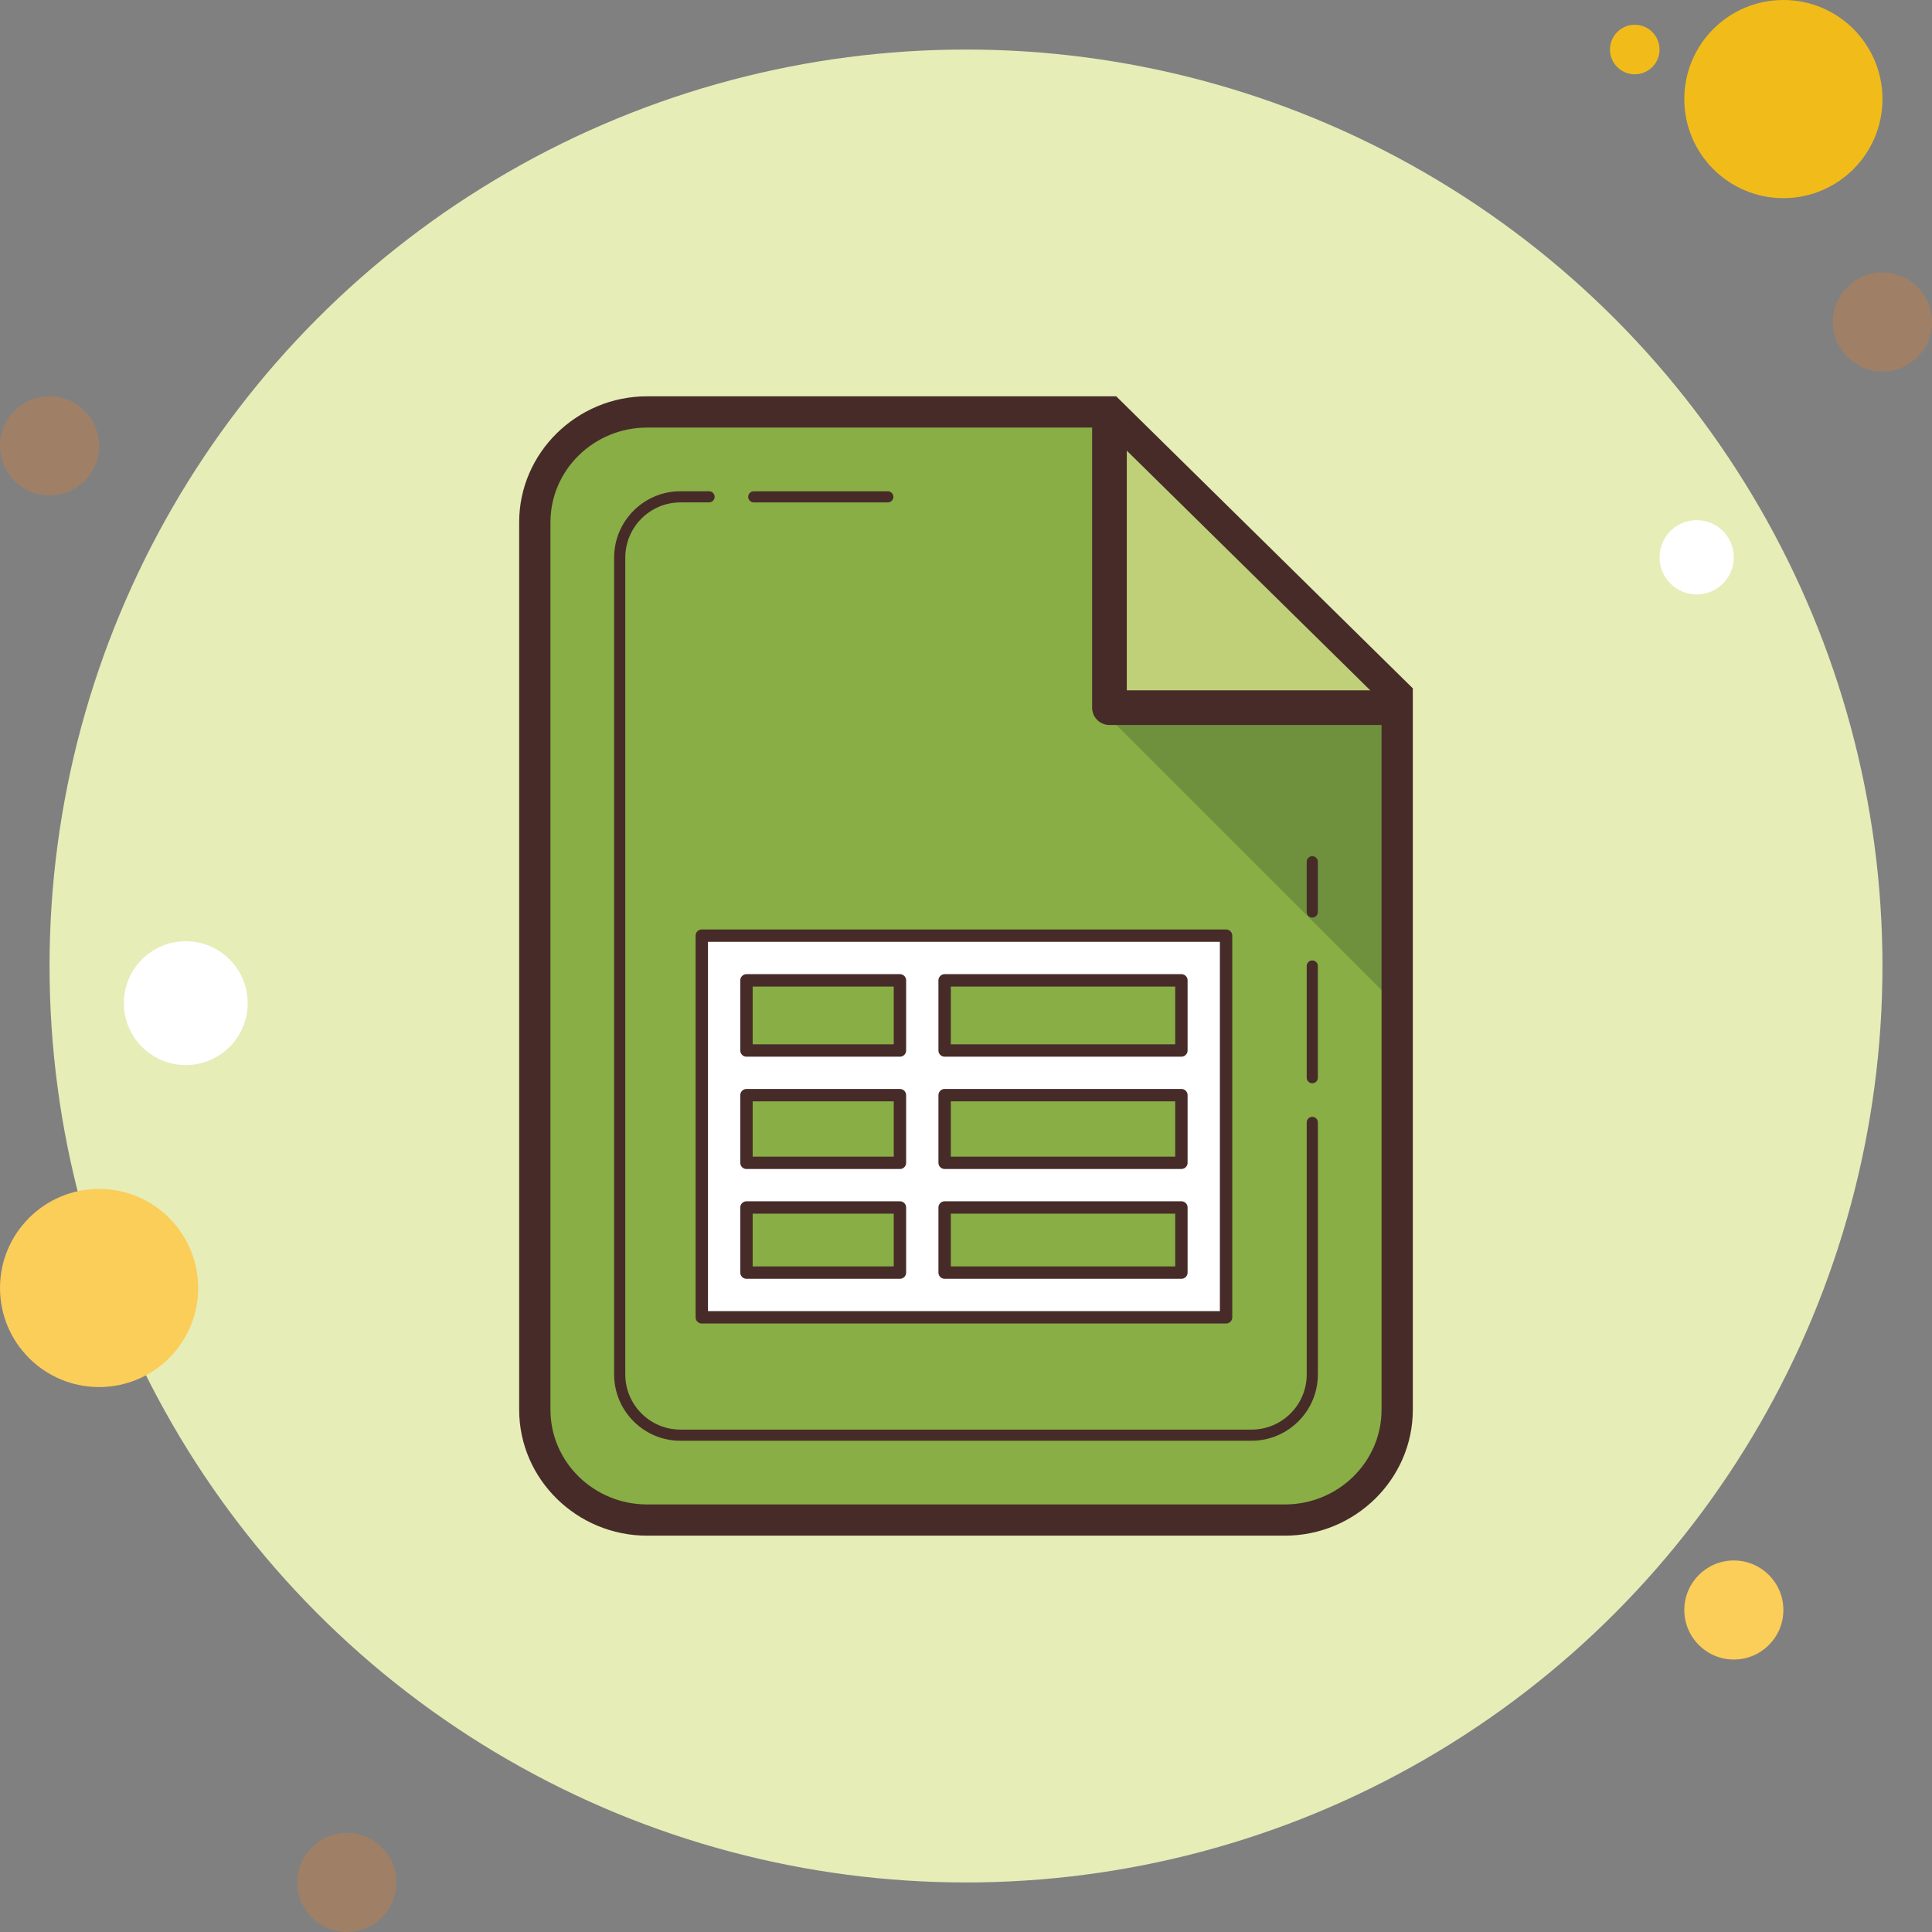 <?xml version="1.0" encoding="UTF-8" standalone="no"?>
<svg
   viewBox="0 0 78 78"
   width="39"
   height="39"
   version="1.1"
   id="svg988"
   sodipodi:docname="google-sheets.svg"
   inkscape:version="1.2.2 (732a01da63, 2022-12-09)"
   xmlns:inkscape="http://www.inkscape.org/namespaces/inkscape"
   xmlns:sodipodi="http://sodipodi.sourceforge.net/DTD/sodipodi-0.dtd"
   xmlns="http://www.w3.org/2000/svg"
   xmlns:svg="http://www.w3.org/2000/svg">
  <rect x="0" y="0" width="78" height="78" fill="#808080" stroke="none"/>
  <defs
     id="defs992" />
  <sodipodi:namedview
     id="namedview990"
     pagecolor="#ffffff"
     bordercolor="#000000"
     borderopacity="0.25"
     inkscape:showpageshadow="2"
     inkscape:pageopacity="0.0"
     inkscape:pagecheckerboard="0"
     inkscape:deskcolor="#d1d1d1"
     showgrid="false"
     inkscape:zoom="11.836968"
     inkscape:cx="16.431573"
     inkscape:cy="22.471972"
     inkscape:window-width="1920"
     inkscape:window-height="1017"
     inkscape:window-x="3832"
     inkscape:window-y="-8"
     inkscape:window-maximized="1"
     inkscape:current-layer="svg988" />
  <g
     id="g1341"
     transform="translate(-11,-11)">
    <path
       fill="#9f8066"
       d="m 13,27 c -1.105,0 -2,0.895 -2,2 0,1.105 0.895,2 2,2 1.105,0 2,-0.895 2,-2 0,-1.105 -0.895,-2 -2,-2 z"
       id="path946" />
    <circle
       cx="77"
       cy="13"
       r="1"
       fill="#f1bc19"
       id="circle948" />
    <circle
       cx="50"
       cy="50"
       r="37"
       fill="#e6edb7"
       id="circle950" />
    <circle
       cx="83"
       cy="15"
       r="4"
       fill="#f1bc19"
       id="circle952" />
    <circle
       cx="87"
       cy="24"
       r="2"
       fill="#9f8066"
       id="circle954" />
    <circle
       cx="81"
       cy="76"
       r="2"
       fill="#fbcd59"
       id="circle956" />
    <circle
       cx="15"
       cy="63"
       r="4"
       fill="#fbcd59"
       id="circle958" />
    <circle
       cx="25"
       cy="87"
       r="2"
       fill="#9f8066"
       id="circle960" />
    <circle
       cx="18.5"
       cy="51.5"
       r="2.5"
       fill="#ffffff"
       id="circle962" />
    <circle
       cx="79.5"
       cy="33.5"
       r="1.5"
       fill="#ffffff"
       id="circle964" />
    <path
       fill="#88ae45"
       d="m 37.126,72.369 c -2.499,0 -4.533,-1.998 -4.533,-4.453 V 32.084 c 0,-2.456 2.034,-4.453 4.533,-4.453 h 18.679 l 11.603,11.423 v 28.861 c 0,2.456 -2.034,4.453 -4.533,4.453 0,0.001 -25.749,0.001 -25.749,0.001 z"
       id="path966" />
    <polygon
       fill="#6f913d"
       points="67.176,39.637 55.373,39.57 67.176,51.372 "
       id="polygon968" />
    <polyline
       fill="#c0d078"
       points="55.792,28.263 55.792,39.57 67.175,39.57"
       id="polyline970" />
    <path
       fill="#472b29"
       d="M 67.175,40.27 H 55.792 c -0.387,0 -0.7,-0.313 -0.7,-0.7 V 28.263 c 0,-0.387 0.313,-0.7 0.7,-0.7 0.387,0 0.7,0.313 0.7,0.7 V 38.87 h 10.683 c 0.387,0 0.7,0.313 0.7,0.7 0,0.387 -0.313,0.7 -0.7,0.7 z"
       id="path972" />
    <path
       fill="#472b29"
       d="m 55.546,28.263 5.718,5.629 5.513,5.427 v 28.597 c 0,2.107 -1.751,3.822 -3.902,3.822 h -25.75 c -2.152,0 -3.902,-1.715 -3.902,-3.822 V 32.084 c 0,-2.107 1.751,-3.822 3.902,-3.822 h 0.75 7.098 l 10.573,0.001 M 56.064,27 h -11.091 -7.098 -0.75 c -2.84,0 -5.165,2.287 -5.165,5.084 v 35.831 c 0,2.796 2.324,5.084 5.165,5.084 h 25.748 c 2.841,0 5.166,-2.287 5.166,-5.084 V 38.79 C 63.381,34.205 60.721,31.585 56.064,27 Z"
       id="path974" />
    <path
       fill="#472b29"
       d="m 46.843,31.284 h -5.412 c -0.124,0 -0.225,-0.101 -0.225,-0.225 0,-0.124 0.101,-0.225 0.225,-0.225 h 5.412 c 0.124,0 0.225,0.101 0.225,0.225 0,0.124 -0.1,0.225 -0.225,0.225 z"
       id="path976" />
    <path
       fill="#472b29"
       d="M 61.528,69.167 H 38.472 c -1.477,0 -2.678,-1.201 -2.678,-2.678 V 33.511 c 0,-1.477 1.201,-2.678 2.678,-2.678 h 1.155 c 0.124,0 0.225,0.101 0.225,0.225 0,0.124 -0.101,0.225 -0.225,0.225 h -1.155 c -1.228,0 -2.227,0.998 -2.227,2.227 v 32.98 c 0,1.228 0.998,2.227 2.227,2.227 h 23.057 c 1.228,0 2.227,-0.998 2.227,-2.227 V 56.314 c 0,-0.124 0.101,-0.225 0.225,-0.225 0.124,0 0.225,0.101 0.225,0.225 v 10.175 c 0,1.476 -1.202,2.678 -2.678,2.678 z"
       id="path978" />
    <path
       fill="#472b29"
       d="m 63.98,54.735 c -0.124,0 -0.225,-0.101 -0.225,-0.225 V 50 c 0,-0.124 0.101,-0.225 0.225,-0.225 0.124,0 0.225,0.101 0.225,0.225 v 4.51 c 0.001,0.124 -0.1,0.225 -0.225,0.225 z"
       id="path980" />
    <path
       fill="#472b29"
       d="m 63.98,48.045 c -0.124,0 -0.225,-0.101 -0.225,-0.225 v -2.029 c 0,-0.124 0.101,-0.225 0.225,-0.225 0.124,0 0.225,0.101 0.225,0.225 v 2.029 c 0.001,0.124 -0.1,0.225 -0.225,0.225 z"
       id="path982" />
    <path
       fill="#ffffff"
       d="m 49.137,48.775 h -1.804 -8 v 0.388 1.416 2.832 1.804 2.731 1.804 2.629 1.581 0.223 h 8 1.804 H 60.5 V 64.043 62.379 59.75 57.946 55.215 53.411 50.579 49 48.775 Z m -8,1.804 h 6.196 v 2.832 h -6.196 z m 0,4.636 h 6.196 v 2.731 h -6.196 z m 0,7.163 v -2.629 h 6.196 v 2.629 z m 17.559,0 h -9.559 v -2.629 h 9.559 z m 0,-4.433 h -9.559 v -2.731 h 9.559 z m 0,-4.534 h -9.559 v -2.832 h 9.559 z"
       id="path984" />
    <path
       fill="none"
       stroke="#472b29"
       stroke-linecap="round"
       stroke-linejoin="round"
       stroke-miterlimit="10"
       stroke-width="0.5"
       d="m 49.137,48.775 h -1.804 -8 v 0.388 1.416 2.832 1.804 2.731 1.804 2.629 1.581 0.223 h 8 1.804 H 60.5 V 64.043 62.379 59.75 57.946 55.215 53.411 50.579 49 48.775 Z m -8,1.804 h 6.196 v 2.832 h -6.196 z m 0,4.636 h 6.196 v 2.731 h -6.196 z m 0,7.163 v -2.629 h 6.196 v 2.629 z m 17.559,0 h -9.559 v -2.629 h 9.559 z m 0,-4.433 h -9.559 v -2.731 h 9.559 z m 0,-4.534 h -9.559 v -2.832 h 9.559 z"
       id="path986" />
  </g>
</svg>
